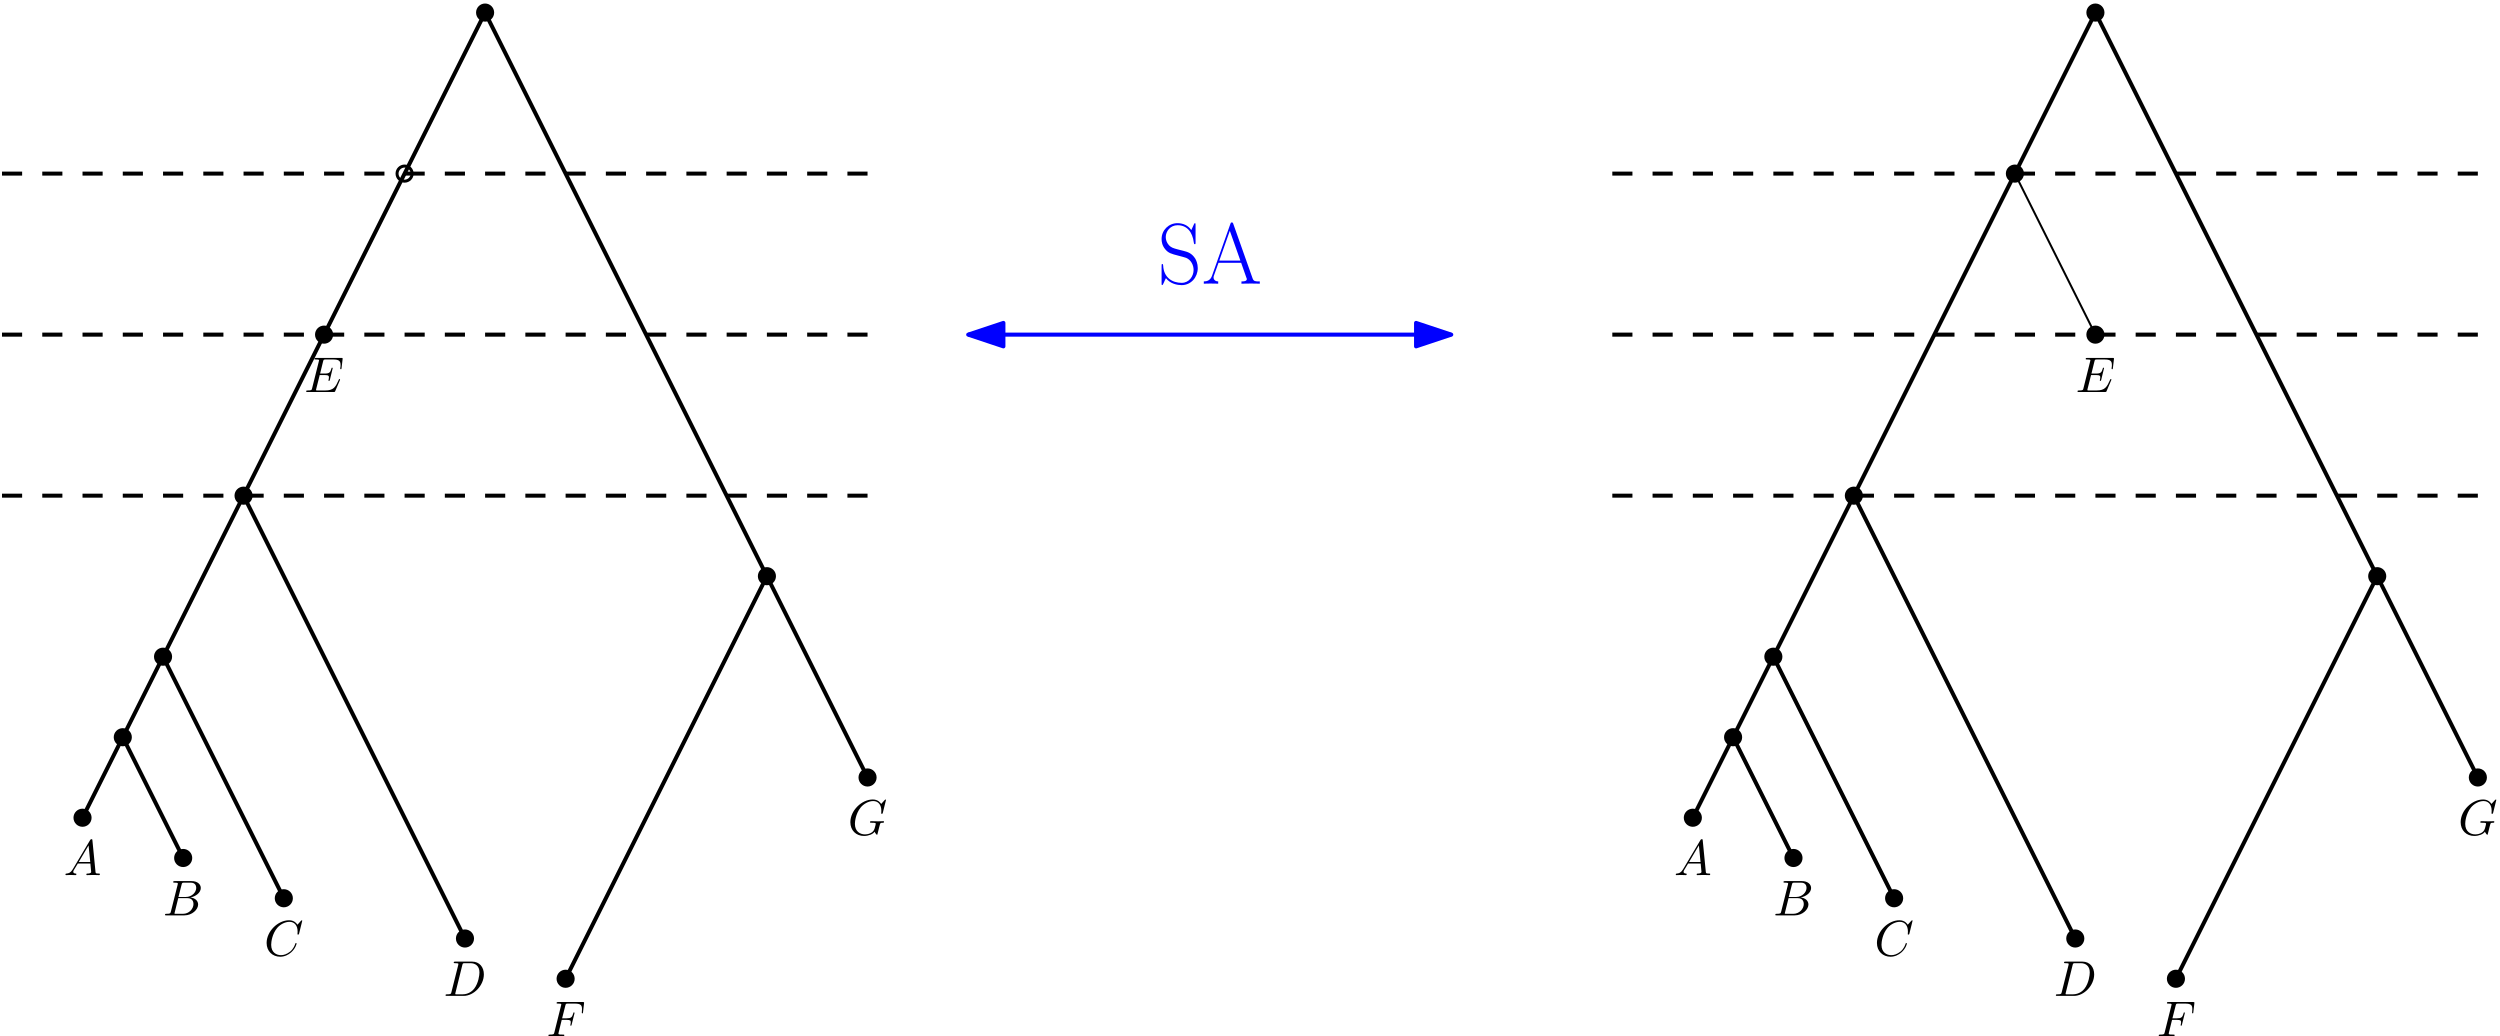 <?xml version="1.0" encoding="UTF-8" standalone="no"?>
<svg
   xmlns:dc="http://purl.org/dc/elements/1.1/"
   xmlns:cc="http://creativecommons.org/ns#"
   xmlns:rdf="http://www.w3.org/1999/02/22-rdf-syntax-ns#"
   xmlns:svg="http://www.w3.org/2000/svg"
   xmlns="http://www.w3.org/2000/svg"
   xmlns:xlink="http://www.w3.org/1999/xlink"
   xmlns:sodipodi="http://sodipodi.sourceforge.net/DTD/sodipodi-0.dtd"
   xmlns:inkscape="http://www.inkscape.org/namespaces/inkscape"
   width="496.8pt"
   height="205.904pt"
   viewBox="0 0 496.8 205.904"
   version="1.1"
   id="svg4280"
   inkscape:version="0.91 r13725"
   sodipodi:docname="SAT_dimension_solved.svg">
  <sodipodi:namedview
     pagecolor="#ffffff"
     bordercolor="#666666"
     borderopacity="1"
     objecttolerance="10"
     gridtolerance="10"
     guidetolerance="10"
     inkscape:pageopacity="0"
     inkscape:pageshadow="2"
     inkscape:window-width="1920"
     inkscape:window-height="1200"
     id="namedview4512"
     showgrid="false"
     inkscape:zoom="2.2399356"
     inkscape:cx="310.49999"
     inkscape:cy="128.69"
     inkscape:window-x="0"
     inkscape:window-y="0"
     inkscape:window-maximized="1"
     inkscape:current-layer="svg4280" />
  <defs
     id="defs4282">
    <g
       id="g4284">
      <symbol
         overflow="visible"
         id="glyph0-0">
        <path
           style="stroke:none;"
           d=""
           id="path4287" />
      </symbol>
      <symbol
         overflow="visible"
         id="glyph0-1">
        <path
           style="stroke:none;"
           d="M 1.781 -1.141 C 1.391 -0.484 1 -0.344 0.562 -0.312 C 0.438 -0.297 0.344 -0.297 0.344 -0.109 C 0.344 -0.047 0.406 0 0.484 0 C 0.75 0 1.062 -0.031 1.328 -0.031 C 1.672 -0.031 2.016 0 2.328 0 C 2.391 0 2.516 0 2.516 -0.188 C 2.516 -0.297 2.438 -0.312 2.359 -0.312 C 2.141 -0.328 1.891 -0.406 1.891 -0.656 C 1.891 -0.781 1.953 -0.891 2.031 -1.031 L 2.797 -2.297 L 5.297 -2.297 C 5.312 -2.094 5.453 -0.734 5.453 -0.641 C 5.453 -0.344 4.938 -0.312 4.734 -0.312 C 4.594 -0.312 4.5 -0.312 4.5 -0.109 C 4.5 0 4.609 0 4.641 0 C 5.047 0 5.469 -0.031 5.875 -0.031 C 6.125 -0.031 6.766 0 7.016 0 C 7.062 0 7.188 0 7.188 -0.203 C 7.188 -0.312 7.094 -0.312 6.953 -0.312 C 6.344 -0.312 6.344 -0.375 6.312 -0.672 L 5.703 -6.891 C 5.688 -7.094 5.688 -7.141 5.516 -7.141 C 5.359 -7.141 5.312 -7.062 5.25 -6.969 Z M 2.984 -2.609 L 4.938 -5.906 L 5.266 -2.609 Z M 2.984 -2.609 "
           id="path4290" />
      </symbol>
      <symbol
         overflow="visible"
         id="glyph0-2">
        <path
           style="stroke:none;"
           d="M 1.594 -0.781 C 1.5 -0.391 1.469 -0.312 0.688 -0.312 C 0.516 -0.312 0.422 -0.312 0.422 -0.109 C 0.422 0 0.516 0 0.688 0 L 4.25 0 C 5.828 0 7 -1.172 7 -2.156 C 7 -2.875 6.422 -3.453 5.453 -3.562 C 6.484 -3.75 7.531 -4.484 7.531 -5.438 C 7.531 -6.172 6.875 -6.812 5.688 -6.812 L 2.328 -6.812 C 2.141 -6.812 2.047 -6.812 2.047 -6.609 C 2.047 -6.5 2.141 -6.5 2.328 -6.5 C 2.344 -6.5 2.531 -6.5 2.703 -6.484 C 2.875 -6.453 2.969 -6.453 2.969 -6.312 C 2.969 -6.281 2.953 -6.25 2.938 -6.125 Z M 3.094 -3.656 L 3.719 -6.125 C 3.812 -6.469 3.828 -6.5 4.25 -6.5 L 5.547 -6.5 C 6.422 -6.5 6.625 -5.906 6.625 -5.469 C 6.625 -4.594 5.766 -3.656 4.562 -3.656 Z M 2.656 -0.312 C 2.516 -0.312 2.5 -0.312 2.438 -0.312 C 2.328 -0.328 2.297 -0.344 2.297 -0.422 C 2.297 -0.453 2.297 -0.469 2.359 -0.641 L 3.047 -3.422 L 4.922 -3.422 C 5.875 -3.422 6.078 -2.688 6.078 -2.266 C 6.078 -1.281 5.188 -0.312 4 -0.312 Z M 2.656 -0.312 "
           id="path4293" />
      </symbol>
      <symbol
         overflow="visible"
         id="glyph0-3">
        <path
           style="stroke:none;"
           d="M 7.578 -6.922 C 7.578 -6.953 7.562 -7.031 7.469 -7.031 C 7.438 -7.031 7.422 -7.016 7.312 -6.906 L 6.625 -6.141 C 6.531 -6.281 6.078 -7.031 4.969 -7.031 C 2.734 -7.031 0.5 -4.828 0.5 -2.516 C 0.5 -0.875 1.672 0.219 3.203 0.219 C 4.062 0.219 4.828 -0.172 5.359 -0.641 C 6.281 -1.453 6.453 -2.359 6.453 -2.391 C 6.453 -2.5 6.344 -2.5 6.328 -2.5 C 6.266 -2.5 6.219 -2.469 6.203 -2.391 C 6.109 -2.109 5.875 -1.391 5.188 -0.812 C 4.5 -0.266 3.875 -0.094 3.359 -0.094 C 2.469 -0.094 1.406 -0.609 1.406 -2.156 C 1.406 -2.734 1.609 -4.344 2.609 -5.516 C 3.219 -6.219 4.156 -6.719 5.047 -6.719 C 6.062 -6.719 6.656 -5.953 6.656 -4.797 C 6.656 -4.391 6.625 -4.391 6.625 -4.281 C 6.625 -4.188 6.734 -4.188 6.766 -4.188 C 6.891 -4.188 6.891 -4.203 6.953 -4.391 Z M 7.578 -6.922 "
           id="path4296" />
      </symbol>
      <symbol
         overflow="visible"
         id="glyph0-4">
        <path
           style="stroke:none;"
           d="M 1.578 -0.781 C 1.484 -0.391 1.469 -0.312 0.672 -0.312 C 0.516 -0.312 0.406 -0.312 0.406 -0.125 C 0.406 0 0.484 0 0.672 0 L 3.984 0 C 6.047 0 8.016 -2.109 8.016 -4.281 C 8.016 -5.688 7.172 -6.812 5.672 -6.812 L 2.328 -6.812 C 2.141 -6.812 2.031 -6.812 2.031 -6.625 C 2.031 -6.5 2.109 -6.5 2.312 -6.5 C 2.438 -6.5 2.625 -6.484 2.734 -6.484 C 2.906 -6.453 2.953 -6.438 2.953 -6.312 C 2.953 -6.281 2.953 -6.25 2.922 -6.125 Z M 3.734 -6.125 C 3.828 -6.469 3.844 -6.5 4.281 -6.5 L 5.344 -6.5 C 6.312 -6.5 7.141 -5.969 7.141 -4.656 C 7.141 -4.172 6.953 -2.531 6.094 -1.438 C 5.812 -1.062 5.031 -0.312 3.797 -0.312 L 2.672 -0.312 C 2.531 -0.312 2.516 -0.312 2.453 -0.312 C 2.359 -0.328 2.328 -0.344 2.328 -0.422 C 2.328 -0.453 2.328 -0.469 2.375 -0.641 Z M 3.734 -6.125 "
           id="path4299" />
      </symbol>
      <symbol
         overflow="visible"
         id="glyph0-5">
        <path
           style="stroke:none;"
           d="M 3.016 -3.234 L 3.984 -3.234 C 4.734 -3.234 4.812 -3.078 4.812 -2.797 C 4.812 -2.719 4.812 -2.609 4.75 -2.297 C 4.719 -2.25 4.719 -2.219 4.719 -2.188 C 4.719 -2.109 4.781 -2.078 4.828 -2.078 C 4.938 -2.078 4.938 -2.109 4.984 -2.281 L 5.531 -4.453 C 5.562 -4.562 5.562 -4.578 5.562 -4.609 C 5.562 -4.625 5.547 -4.719 5.438 -4.719 C 5.344 -4.719 5.328 -4.672 5.297 -4.5 C 5.078 -3.734 4.859 -3.547 4 -3.547 L 3.094 -3.547 L 3.734 -6.078 C 3.828 -6.438 3.844 -6.469 4.281 -6.469 L 5.594 -6.469 C 6.812 -6.469 7.047 -6.141 7.047 -5.375 C 7.047 -5.141 7.047 -5.109 7.016 -4.828 C 7 -4.703 7 -4.688 7 -4.656 C 7 -4.609 7.031 -4.531 7.125 -4.531 C 7.234 -4.531 7.234 -4.594 7.25 -4.781 L 7.453 -6.516 C 7.484 -6.781 7.438 -6.781 7.188 -6.781 L 2.297 -6.781 C 2.109 -6.781 2 -6.781 2 -6.578 C 2 -6.469 2.094 -6.469 2.281 -6.469 C 2.656 -6.469 2.938 -6.469 2.938 -6.297 C 2.938 -6.25 2.938 -6.234 2.875 -6.047 L 1.562 -0.781 C 1.469 -0.391 1.453 -0.312 0.656 -0.312 C 0.484 -0.312 0.375 -0.312 0.375 -0.125 C 0.375 0 0.5 0 0.531 0 C 0.812 0 1.562 -0.031 1.844 -0.031 C 2.172 -0.031 3 0 3.328 0 C 3.422 0 3.531 0 3.531 -0.188 C 3.531 -0.266 3.484 -0.297 3.484 -0.297 C 3.453 -0.312 3.422 -0.312 3.203 -0.312 C 2.984 -0.312 2.938 -0.312 2.688 -0.328 C 2.391 -0.359 2.359 -0.406 2.359 -0.531 C 2.359 -0.547 2.359 -0.609 2.406 -0.75 Z M 3.016 -3.234 "
           id="path4302" />
      </symbol>
      <symbol
         overflow="visible"
         id="glyph0-6">
        <path
           style="stroke:none;"
           d="M 7.578 -6.922 C 7.578 -6.953 7.562 -7.031 7.469 -7.031 C 7.438 -7.031 7.422 -7.016 7.312 -6.906 L 6.625 -6.141 C 6.531 -6.281 6.078 -7.031 4.969 -7.031 C 2.734 -7.031 0.5 -4.828 0.5 -2.516 C 0.5 -0.922 1.609 0.219 3.219 0.219 C 3.656 0.219 4.109 0.125 4.469 -0.016 C 4.969 -0.219 5.156 -0.422 5.328 -0.625 C 5.422 -0.375 5.688 -0.016 5.781 -0.016 C 5.828 -0.016 5.859 -0.047 5.859 -0.047 C 5.875 -0.062 5.969 -0.453 6.016 -0.656 L 6.203 -1.422 C 6.25 -1.594 6.297 -1.766 6.344 -1.938 C 6.453 -2.375 6.453 -2.406 7.031 -2.406 C 7.078 -2.406 7.188 -2.422 7.188 -2.609 C 7.188 -2.688 7.141 -2.719 7.062 -2.719 C 6.828 -2.719 6.234 -2.688 6.016 -2.688 C 5.703 -2.688 4.922 -2.719 4.609 -2.719 C 4.531 -2.719 4.406 -2.719 4.406 -2.516 C 4.406 -2.406 4.484 -2.406 4.703 -2.406 C 4.719 -2.406 5 -2.406 5.234 -2.391 C 5.5 -2.359 5.547 -2.328 5.547 -2.203 C 5.547 -2.109 5.438 -1.672 5.328 -1.297 C 5.047 -0.203 3.766 -0.094 3.406 -0.094 C 2.453 -0.094 1.406 -0.656 1.406 -2.188 C 1.406 -2.5 1.5 -4.141 2.547 -5.438 C 3.094 -6.109 4.062 -6.719 5.047 -6.719 C 6.062 -6.719 6.656 -5.953 6.656 -4.797 C 6.656 -4.391 6.625 -4.391 6.625 -4.281 C 6.625 -4.188 6.734 -4.188 6.766 -4.188 C 6.891 -4.188 6.891 -4.203 6.953 -4.391 Z M 7.578 -6.922 "
           id="path4305" />
      </symbol>
      <symbol
         overflow="visible"
         id="glyph0-7">
        <path
           style="stroke:none;"
           d="M 7.062 -2.328 C 7.078 -2.375 7.109 -2.438 7.109 -2.469 C 7.109 -2.469 7.109 -2.578 6.984 -2.578 C 6.891 -2.578 6.875 -2.516 6.859 -2.453 C 6.203 -0.984 5.844 -0.312 4.141 -0.312 L 2.688 -0.312 C 2.547 -0.312 2.516 -0.312 2.469 -0.312 C 2.359 -0.328 2.328 -0.344 2.328 -0.422 C 2.328 -0.453 2.328 -0.469 2.375 -0.641 L 3.062 -3.375 L 4.047 -3.375 C 4.891 -3.375 4.891 -3.156 4.891 -2.906 C 4.891 -2.844 4.891 -2.719 4.828 -2.422 C 4.812 -2.375 4.797 -2.344 4.797 -2.312 C 4.797 -2.266 4.828 -2.203 4.922 -2.203 C 5 -2.203 5.031 -2.25 5.078 -2.406 L 5.641 -4.734 C 5.641 -4.797 5.594 -4.844 5.516 -4.844 C 5.438 -4.844 5.406 -4.781 5.391 -4.672 C 5.172 -3.906 5 -3.672 4.078 -3.672 L 3.141 -3.672 L 3.734 -6.078 C 3.828 -6.438 3.844 -6.469 4.281 -6.469 L 5.688 -6.469 C 6.891 -6.469 7.203 -6.188 7.203 -5.359 C 7.203 -5.125 7.203 -5.109 7.156 -4.828 C 7.156 -4.781 7.141 -4.703 7.141 -4.656 C 7.141 -4.609 7.172 -4.531 7.266 -4.531 C 7.375 -4.531 7.391 -4.594 7.406 -4.781 L 7.609 -6.516 C 7.641 -6.781 7.594 -6.781 7.344 -6.781 L 2.297 -6.781 C 2.109 -6.781 2 -6.781 2 -6.578 C 2 -6.469 2.094 -6.469 2.281 -6.469 C 2.656 -6.469 2.938 -6.469 2.938 -6.297 C 2.938 -6.25 2.938 -6.234 2.875 -6.047 L 1.562 -0.781 C 1.469 -0.391 1.453 -0.312 0.656 -0.312 C 0.484 -0.312 0.375 -0.312 0.375 -0.125 C 0.375 0 0.469 0 0.656 0 L 5.828 0 C 6.062 0 6.078 -0.016 6.141 -0.172 Z M 7.062 -2.328 "
           id="path4308" />
      </symbol>
      <symbol
         overflow="visible"
         id="glyph1-0">
        <path
           style="stroke:none;"
           d=""
           id="path4311" />
      </symbol>
      <symbol
         overflow="visible"
         id="glyph1-1">
        <path
           style="stroke:none;"
           d="M 7.547 -11.688 C 7.547 -12 7.531 -12.016 7.422 -12.016 C 7.312 -12.016 7.281 -11.953 7.219 -11.797 L 6.703 -10.656 C 6.047 -11.609 5.047 -12.031 3.953 -12.031 C 2.203 -12.031 0.797 -10.641 0.797 -8.891 C 0.797 -8.344 0.906 -7.594 1.5 -6.875 C 2.141 -6.078 2.734 -5.938 4.109 -5.578 C 4.625 -5.438 5.5 -5.219 5.672 -5.141 C 6.641 -4.734 7.156 -3.703 7.156 -2.734 C 7.156 -1.5 6.281 -0.172 4.781 -0.172 C 2.938 -0.172 1.219 -1.203 1.109 -3.609 C 1.078 -3.891 1.062 -3.906 0.953 -3.906 C 0.812 -3.906 0.797 -3.891 0.797 -3.547 L 0.797 -0.062 C 0.797 0.234 0.812 0.266 0.906 0.266 C 1.031 0.266 1.062 0.172 1.312 -0.359 C 1.328 -0.406 1.328 -0.453 1.656 -1.109 C 2.516 0.031 3.953 0.281 4.781 0.281 C 6.656 0.281 7.984 -1.297 7.984 -3.109 C 7.984 -4.016 7.656 -4.703 7.469 -5.016 C 6.75 -6.109 5.969 -6.312 5.141 -6.531 C 5.031 -6.578 5 -6.578 4.031 -6.812 C 3.094 -7.062 2.703 -7.188 2.266 -7.641 C 1.797 -8.172 1.625 -8.734 1.625 -9.281 C 1.625 -10.406 2.516 -11.625 3.984 -11.625 C 5.797 -11.625 6.938 -10.328 7.203 -8.172 C 7.25 -7.875 7.266 -7.859 7.391 -7.859 C 7.547 -7.859 7.547 -7.906 7.547 -8.203 Z M 7.547 -11.688 "
           id="path4314" />
      </symbol>
      <symbol
         overflow="visible"
         id="glyph1-2">
        <path
           style="stroke:none;"
           d="M 6.25 -11.891 C 6.172 -12.125 6.125 -12.172 5.953 -12.172 C 5.781 -12.172 5.75 -12.125 5.672 -11.891 L 2.016 -1.562 C 1.688 -0.641 1 -0.453 0.391 -0.453 L 0.391 0 C 0.703 -0.031 1.391 -0.031 1.719 -0.031 C 2.156 -0.031 2.844 -0.031 3.25 0 L 3.25 -0.453 C 2.438 -0.484 2.328 -1.031 2.328 -1.234 C 2.328 -1.391 2.359 -1.484 2.391 -1.578 L 3.312 -4.156 L 7.812 -4.156 L 8.844 -1.219 C 8.938 -1.016 8.938 -0.984 8.938 -0.906 C 8.938 -0.453 8.203 -0.453 7.875 -0.453 L 7.875 0 C 8.375 -0.031 9.266 -0.031 9.797 -0.031 C 10.25 -0.031 11.109 -0.031 11.516 0 L 11.516 -0.453 C 10.609 -0.453 10.297 -0.453 10.078 -1.078 Z M 5.562 -10.516 L 7.656 -4.594 L 3.469 -4.594 Z M 5.562 -10.516 "
           id="path4317" />
      </symbol>
    </g>
    <clipPath
       id="clip1">
      <path
         d="M 108 199 L 117 199 L 117 205.902 L 108 205.902 Z M 108 199 "
         id="path4320" />
    </clipPath>
    <clipPath
       id="clip2">
      <path
         d="M 428 199 L 437 199 L 437 205.902 L 428 205.902 Z M 428 199 "
         id="path4323" />
    </clipPath>
    <clipPath
       id="clip3">
      <path
         d="M 488 158 L 496.801 158 L 496.801 167 L 488 167 Z M 488 158 "
         id="path4326" />
    </clipPath>
    <clipPath
       id="clip4">
      <path
         d="M 320 66 L 496.801 66 L 496.801 67 L 320 67 Z M 320 66 "
         id="path4329" />
    </clipPath>
    <clipPath
       id="clip5">
      <path
         d="M 320 34 L 496.801 34 L 496.801 35 L 320 35 Z M 320 34 "
         id="path4332" />
    </clipPath>
    <clipPath
       id="clip6">
      <path
         d="M 320 98 L 496.801 98 L 496.801 99 L 320 99 Z M 320 98 "
         id="path4335" />
    </clipPath>
  </defs>
  <g
     id="surface2621">
    <path
       style="fill:none;stroke-width:0.8;stroke-linecap:butt;stroke-linejoin:round;stroke:rgb(0%,0%,0%);stroke-opacity:1;stroke-miterlimit:10;"
       d="M 47.998 608 L 79.998 672 "
       transform="matrix(1,0,0,-1,-31.6,770.5)"
       id="path4338" />
    <path
       style="fill:none;stroke-width:0.8;stroke-linecap:butt;stroke-linejoin:round;stroke:rgb(0%,0%,0%);stroke-opacity:1;stroke-miterlimit:10;"
       d="M 79.998 672 L 123.998 584 "
       transform="matrix(1,0,0,-1,-31.6,770.5)"
       id="path4340" />
    <path
       style="fill:none;stroke-width:0.8;stroke-linecap:butt;stroke-linejoin:round;stroke:rgb(0%,0%,0%);stroke-opacity:1;stroke-miterlimit:10;"
       d="M 55.998 624 L 67.998 600 "
       transform="matrix(1,0,0,-1,-31.6,770.5)"
       id="path4342" />
    <path
       style="fill:none;stroke-width:0.8;stroke-linecap:butt;stroke-linejoin:round;stroke:rgb(0%,0%,0%);stroke-opacity:1;stroke-miterlimit:10;"
       d="M 63.998 640 L 87.998 592 "
       transform="matrix(1,0,0,-1,-31.6,770.5)"
       id="path4344" />
    <path
       style=" stroke:none;fill-rule:evenodd;fill:rgb(0%,0%,0%);fill-opacity:1;"
       d="M 18.199 162.5 C 18.199 161.508 17.395 160.699 16.398 160.699 C 15.406 160.699 14.602 161.508 14.602 162.5 C 14.602 163.492 15.406 164.301 16.398 164.301 C 17.395 164.301 18.199 163.492 18.199 162.5 "
       id="path4346" />
    <path
       style=" stroke:none;fill-rule:evenodd;fill:rgb(0%,0%,0%);fill-opacity:1;"
       d="M 38.199 170.5 C 38.199 169.508 37.395 168.699 36.398 168.699 C 35.406 168.699 34.602 169.508 34.602 170.5 C 34.602 171.492 35.406 172.301 36.398 172.301 C 37.395 172.301 38.199 171.492 38.199 170.5 "
       id="path4348" />
    <path
       style=" stroke:none;fill-rule:evenodd;fill:rgb(0%,0%,0%);fill-opacity:1;"
       d="M 58.199 178.5 C 58.199 177.508 57.395 176.699 56.398 176.699 C 55.406 176.699 54.602 177.508 54.602 178.5 C 54.602 179.492 55.406 180.301 56.398 180.301 C 57.395 180.301 58.199 179.492 58.199 178.5 "
       id="path4350" />
    <path
       style=" stroke:none;fill-rule:evenodd;fill:rgb(0%,0%,0%);fill-opacity:1;"
       d="M 94.199 186.5 C 94.199 185.508 93.395 184.699 92.398 184.699 C 91.406 184.699 90.602 185.508 90.602 186.5 C 90.602 187.492 91.406 188.301 92.398 188.301 C 93.395 188.301 94.199 187.492 94.199 186.5 "
       id="path4352" />
    <path
       style=" stroke:none;fill-rule:evenodd;fill:rgb(0%,0%,0%);fill-opacity:1;"
       d="M 26.199 146.5 C 26.199 145.508 25.395 144.699 24.398 144.699 C 23.406 144.699 22.602 145.508 22.602 146.5 C 22.602 147.492 23.406 148.301 24.398 148.301 C 25.395 148.301 26.199 147.492 26.199 146.5 "
       id="path4354" />
    <path
       style=" stroke:none;fill-rule:evenodd;fill:rgb(0%,0%,0%);fill-opacity:1;"
       d="M 34.199 130.5 C 34.199 129.508 33.395 128.699 32.398 128.699 C 31.406 128.699 30.602 129.508 30.602 130.5 C 30.602 131.492 31.406 132.301 32.398 132.301 C 33.395 132.301 34.199 131.492 34.199 130.5 "
       id="path4356" />
    <path
       style=" stroke:none;fill-rule:evenodd;fill:rgb(0%,0%,0%);fill-opacity:1;"
       d="M 50.199 98.5 C 50.199 97.508 49.395 96.699 48.398 96.699 C 47.406 96.699 46.602 97.508 46.602 98.5 C 46.602 99.492 47.406 100.301 48.398 100.301 C 49.395 100.301 50.199 99.492 50.199 98.5 "
       id="path4358" />
    <g
       style="fill:rgb(0%,0%,0%);fill-opacity:1;"
       id="g4360">
      <use
         xlink:href="#glyph0-1"
         x="12.664"
         y="173.904"
         id="use4362" />
    </g>
    <g
       style="fill:rgb(0%,0%,0%);fill-opacity:1;"
       id="g4364">
      <use
         xlink:href="#glyph0-2"
         x="32.371"
         y="181.904"
         id="use4366" />
    </g>
    <g
       style="fill:rgb(0%,0%,0%);fill-opacity:1;"
       id="g4368">
      <use
         xlink:href="#glyph0-3"
         x="52.483"
         y="189.904"
         id="use4370" />
    </g>
    <g
       style="fill:rgb(0%,0%,0%);fill-opacity:1;"
       id="g4372">
      <use
         xlink:href="#glyph0-4"
         x="88.137"
         y="197.904"
         id="use4374" />
    </g>
    <path
       style="fill:none;stroke-width:0.8;stroke-linecap:butt;stroke-linejoin:round;stroke:rgb(0%,0%,0%);stroke-opacity:1;stroke-miterlimit:10;"
       d="M 127.998 768 L 203.998 616 "
       transform="matrix(1,0,0,-1,-31.6,770.5)"
       id="path4376" />
    <path
       style=" stroke:none;fill-rule:evenodd;fill:rgb(0%,0%,0%);fill-opacity:1;"
       d="M 174.199 154.5 C 174.199 153.508 173.395 152.699 172.398 152.699 C 171.406 152.699 170.602 153.508 170.602 154.5 C 170.602 155.492 171.406 156.301 172.398 156.301 C 173.395 156.301 174.199 155.492 174.199 154.5 "
       id="path4378" />
    <path
       style="fill:none;stroke-width:0.8;stroke-linecap:butt;stroke-linejoin:round;stroke:rgb(0%,0%,0%);stroke-opacity:1;stroke-miterlimit:10;"
       d="M 183.998 656 L 143.998 576 "
       transform="matrix(1,0,0,-1,-31.6,770.5)"
       id="path4380" />
    <path
       style=" stroke:none;fill-rule:evenodd;fill:rgb(0%,0%,0%);fill-opacity:1;"
       d="M 114.199 194.5 C 114.199 193.508 113.395 192.699 112.398 192.699 C 111.406 192.699 110.602 193.508 110.602 194.5 C 110.602 195.492 111.406 196.301 112.398 196.301 C 113.395 196.301 114.199 195.492 114.199 194.5 "
       id="path4382" />
    <path
       style=" stroke:none;fill-rule:evenodd;fill:rgb(0%,0%,0%);fill-opacity:1;"
       d="M 154.199 114.5 C 154.199 113.508 153.395 112.699 152.398 112.699 C 151.406 112.699 150.602 113.508 150.602 114.5 C 150.602 115.492 151.406 116.301 152.398 116.301 C 153.395 116.301 154.199 115.492 154.199 114.5 "
       id="path4384" />
    <path
       style=" stroke:none;fill-rule:evenodd;fill:rgb(0%,0%,0%);fill-opacity:1;"
       d="M 98.199 2.5 C 98.199 1.508 97.395 0.699 96.398 0.699 C 95.406 0.699 94.602 1.508 94.602 2.5 C 94.602 3.492 95.406 4.301 96.398 4.301 C 97.395 4.301 98.199 3.492 98.199 2.5 "
       id="path4386" />
    <g
       clip-path="url(#clip1)"
       clip-rule="nonzero"
       id="g4388">
      <g
         style="fill:rgb(0%,0%,0%);fill-opacity:1;"
         id="g4390">
        <use
           xlink:href="#glyph0-5"
           x="108.61"
           y="205.904"
           id="use4392" />
      </g>
    </g>
    <g
       style="fill:rgb(0%,0%,0%);fill-opacity:1;"
       id="g4394">
      <use
         xlink:href="#glyph0-6"
         x="168.483"
         y="165.904"
         id="use4396" />
    </g>
    <path
       style="fill:none;stroke-width:0.8;stroke-linecap:butt;stroke-linejoin:round;stroke:rgb(0%,0%,0%);stroke-opacity:1;stroke-miterlimit:10;"
       d="M 367.998 608 L 399.998 672 "
       transform="matrix(1,0,0,-1,-31.6,770.5)"
       id="path4398" />
    <path
       style="fill:none;stroke-width:0.8;stroke-linecap:butt;stroke-linejoin:round;stroke:rgb(0%,0%,0%);stroke-opacity:1;stroke-miterlimit:10;"
       d="M 399.998 672 L 443.998 584 "
       transform="matrix(1,0,0,-1,-31.6,770.5)"
       id="path4400" />
    <path
       style="fill:none;stroke-width:0.8;stroke-linecap:butt;stroke-linejoin:round;stroke:rgb(0%,0%,0%);stroke-opacity:1;stroke-miterlimit:10;"
       d="M 375.998 624 L 387.998 600 "
       transform="matrix(1,0,0,-1,-31.6,770.5)"
       id="path4402" />
    <path
       style="fill:none;stroke-width:0.8;stroke-linecap:butt;stroke-linejoin:round;stroke:rgb(0%,0%,0%);stroke-opacity:1;stroke-miterlimit:10;"
       d="M 383.998 640 L 407.998 592 "
       transform="matrix(1,0,0,-1,-31.6,770.5)"
       id="path4404" />
    <path
       style=" stroke:none;fill-rule:evenodd;fill:rgb(0%,0%,0%);fill-opacity:1;"
       d="M 338.199 162.5 C 338.199 161.508 337.395 160.699 336.398 160.699 C 335.406 160.699 334.602 161.508 334.602 162.5 C 334.602 163.492 335.406 164.301 336.398 164.301 C 337.395 164.301 338.199 163.492 338.199 162.5 "
       id="path4406" />
    <path
       style=" stroke:none;fill-rule:evenodd;fill:rgb(0%,0%,0%);fill-opacity:1;"
       d="M 358.199 170.5 C 358.199 169.508 357.395 168.699 356.398 168.699 C 355.406 168.699 354.602 169.508 354.602 170.5 C 354.602 171.492 355.406 172.301 356.398 172.301 C 357.395 172.301 358.199 171.492 358.199 170.5 "
       id="path4408" />
    <path
       style=" stroke:none;fill-rule:evenodd;fill:rgb(0%,0%,0%);fill-opacity:1;"
       d="M 378.199 178.5 C 378.199 177.508 377.395 176.699 376.398 176.699 C 375.406 176.699 374.602 177.508 374.602 178.5 C 374.602 179.492 375.406 180.301 376.398 180.301 C 377.395 180.301 378.199 179.492 378.199 178.5 "
       id="path4410" />
    <path
       style=" stroke:none;fill-rule:evenodd;fill:rgb(0%,0%,0%);fill-opacity:1;"
       d="M 414.199 186.5 C 414.199 185.508 413.395 184.699 412.398 184.699 C 411.406 184.699 410.602 185.508 410.602 186.5 C 410.602 187.492 411.406 188.301 412.398 188.301 C 413.395 188.301 414.199 187.492 414.199 186.5 "
       id="path4412" />
    <path
       style=" stroke:none;fill-rule:evenodd;fill:rgb(0%,0%,0%);fill-opacity:1;"
       d="M 346.199 146.5 C 346.199 145.508 345.395 144.699 344.398 144.699 C 343.406 144.699 342.602 145.508 342.602 146.5 C 342.602 147.492 343.406 148.301 344.398 148.301 C 345.395 148.301 346.199 147.492 346.199 146.5 "
       id="path4414" />
    <path
       style=" stroke:none;fill-rule:evenodd;fill:rgb(0%,0%,0%);fill-opacity:1;"
       d="M 354.199 130.5 C 354.199 129.508 353.395 128.699 352.398 128.699 C 351.406 128.699 350.602 129.508 350.602 130.5 C 350.602 131.492 351.406 132.301 352.398 132.301 C 353.395 132.301 354.199 131.492 354.199 130.5 "
       id="path4416" />
    <path
       style=" stroke:none;fill-rule:evenodd;fill:rgb(0%,0%,0%);fill-opacity:1;"
       d="M 370.199 98.5 C 370.199 97.508 369.395 96.699 368.398 96.699 C 367.406 96.699 366.602 97.508 366.602 98.5 C 366.602 99.492 367.406 100.301 368.398 100.301 C 369.395 100.301 370.199 99.492 370.199 98.5 "
       id="path4418" />
    <g
       style="fill:rgb(0%,0%,0%);fill-opacity:1;"
       id="g4420">
      <use
         xlink:href="#glyph0-1"
         x="332.664"
         y="173.904"
         id="use4422" />
    </g>
    <g
       style="fill:rgb(0%,0%,0%);fill-opacity:1;"
       id="g4424">
      <use
         xlink:href="#glyph0-2"
         x="352.371"
         y="181.904"
         id="use4426" />
    </g>
    <g
       style="fill:rgb(0%,0%,0%);fill-opacity:1;"
       id="g4428">
      <use
         xlink:href="#glyph0-3"
         x="372.484"
         y="189.904"
         id="use4430" />
    </g>
    <g
       style="fill:rgb(0%,0%,0%);fill-opacity:1;"
       id="g4432">
      <use
         xlink:href="#glyph0-4"
         x="408.138"
         y="197.904"
         id="use4434" />
    </g>
    <path
       style="fill:none;stroke-width:0.8;stroke-linecap:butt;stroke-linejoin:round;stroke:rgb(0%,0%,0%);stroke-opacity:1;stroke-miterlimit:10;"
       d="M 399.998 672 L 447.998 768 "
       transform="matrix(1,0,0,-1,-31.6,770.5)"
       id="path4436" />
    <path
       style="fill:none;stroke-width:0.8;stroke-linecap:butt;stroke-linejoin:round;stroke:rgb(0%,0%,0%);stroke-opacity:1;stroke-miterlimit:10;"
       d="M 447.998 768 L 523.998 616 "
       transform="matrix(1,0,0,-1,-31.6,770.5)"
       id="path4438" />
    <path
       style=" stroke:none;fill-rule:evenodd;fill:rgb(0%,0%,0%);fill-opacity:1;"
       d="M 494.199 154.5 C 494.199 153.508 493.395 152.699 492.398 152.699 C 491.406 152.699 490.602 153.508 490.602 154.5 C 490.602 155.492 491.406 156.301 492.398 156.301 C 493.395 156.301 494.199 155.492 494.199 154.5 "
       id="path4440" />
    <path
       style="fill:none;stroke-width:0.8;stroke-linecap:butt;stroke-linejoin:round;stroke:rgb(0%,0%,0%);stroke-opacity:1;stroke-miterlimit:10;"
       d="M 503.998 656 L 463.998 576 "
       transform="matrix(1,0,0,-1,-31.6,770.5)"
       id="path4442" />
    <path
       style=" stroke:none;fill-rule:evenodd;fill:rgb(0%,0%,0%);fill-opacity:1;"
       d="M 434.199 194.5 C 434.199 193.508 433.395 192.699 432.398 192.699 C 431.406 192.699 430.602 193.508 430.602 194.5 C 430.602 195.492 431.406 196.301 432.398 196.301 C 433.395 196.301 434.199 195.492 434.199 194.5 "
       id="path4444" />
    <path
       style=" stroke:none;fill-rule:evenodd;fill:rgb(0%,0%,0%);fill-opacity:1;"
       d="M 474.199 114.5 C 474.199 113.508 473.395 112.699 472.398 112.699 C 471.406 112.699 470.602 113.508 470.602 114.5 C 470.602 115.492 471.406 116.301 472.398 116.301 C 473.395 116.301 474.199 115.492 474.199 114.5 "
       id="path4446" />
    <path
       style=" stroke:none;fill-rule:evenodd;fill:rgb(0%,0%,0%);fill-opacity:1;"
       d="M 418.199 2.5 C 418.199 1.508 417.395 0.699 416.398 0.699 C 415.406 0.699 414.602 1.508 414.602 2.5 C 414.602 3.492 415.406 4.301 416.398 4.301 C 417.395 4.301 418.199 3.492 418.199 2.5 "
       id="path4448" />
    <g
       clip-path="url(#clip2)"
       clip-rule="nonzero"
       id="g4450">
      <g
         style="fill:rgb(0%,0%,0%);fill-opacity:1;"
         id="g4452">
        <use
           xlink:href="#glyph0-5"
           x="428.61"
           y="205.904"
           id="use4454" />
      </g>
    </g>
    <g
       clip-path="url(#clip3)"
       clip-rule="nonzero"
       id="g4456">
      <g
         style="fill:rgb(0%,0%,0%);fill-opacity:1;"
         id="g4458">
        <use
           xlink:href="#glyph0-6"
           x="488.483"
           y="165.904"
           id="use4460" />
      </g>
    </g>
    <path
       style=" stroke:none;fill-rule:evenodd;fill:rgb(0%,0%,0%);fill-opacity:1;"
       d="M 402.199 34.5 C 402.199 33.508 401.395 32.699 400.398 32.699 C 399.406 32.699 398.602 33.508 398.602 34.5 C 398.602 35.492 399.406 36.301 400.398 36.301 C 401.395 36.301 402.199 35.492 402.199 34.5 "
       id="path4462" />
    <g
       style="fill:rgb(0%,0%,0%);fill-opacity:1;"
       id="g4464">
      <use
         xlink:href="#glyph0-7"
         x="60.471"
         y="77.904"
         id="use4466" />
    </g>
    <g
       style="fill:rgb(0%,0%,0%);fill-opacity:1;"
       id="g4468">
      <use
         xlink:href="#glyph0-7"
         x="412.471"
         y="77.904"
         id="use4470" />
    </g>
    <path
       style="fill:none;stroke-width:0.4;stroke-linecap:butt;stroke-linejoin:round;stroke:rgb(0%,0%,0%);stroke-opacity:1;stroke-miterlimit:10;"
       d="M 431.998 736 L 447.998 704 "
       transform="matrix(1,0,0,-1,-31.6,770.5)"
       id="path4472" />
    <path
       style=" stroke:none;fill-rule:evenodd;fill:rgb(0%,0%,0%);fill-opacity:1;"
       d="M 418.199 66.5 C 418.199 65.508 417.395 64.699 416.398 64.699 C 415.406 64.699 414.602 65.508 414.602 66.5 C 414.602 67.492 415.406 68.301 416.398 68.301 C 417.395 68.301 418.199 67.492 418.199 66.5 "
       id="path4474" />
    <g
       clip-path="url(#clip4)"
       clip-rule="nonzero"
       id="g4476">
      <path
         style="fill:none;stroke-width:0.8;stroke-linecap:butt;stroke-linejoin:round;stroke:rgb(0%,0%,0%);stroke-opacity:1;stroke-dasharray:4;stroke-miterlimit:10;"
         d="M 351.998 704 L 527.998 704 "
         transform="matrix(1,0,0,-1,-31.6,770.5)"
         id="path4478" />
    </g>
    <g
       clip-path="url(#clip5)"
       clip-rule="nonzero"
       id="g4480">
      <path
         style="fill:none;stroke-width:0.8;stroke-linecap:butt;stroke-linejoin:round;stroke:rgb(0%,0%,0%);stroke-opacity:1;stroke-dasharray:4;stroke-miterlimit:10;"
         d="M 351.998 736 L 527.998 736 "
         transform="matrix(1,0,0,-1,-31.6,770.5)"
         id="path4482" />
    </g>
    <path
       style="fill:none;stroke-width:0.8;stroke-linecap:butt;stroke-linejoin:round;stroke:rgb(0%,0%,0%);stroke-opacity:1;stroke-dasharray:4;stroke-miterlimit:10;"
       d="M 31.998 704 L 207.998 704 "
       transform="matrix(1,0,0,-1,-31.6,770.5)"
       id="path4484" />
    <path
       style="fill:none;stroke-width:0.8;stroke-linecap:butt;stroke-linejoin:round;stroke:rgb(0%,0%,0%);stroke-opacity:1;stroke-dasharray:4;stroke-miterlimit:10;"
       d="M 31.998 672 L 207.998 672 "
       transform="matrix(1,0,0,-1,-31.6,770.5)"
       id="path4486" />
    <g
       clip-path="url(#clip6)"
       clip-rule="nonzero"
       id="g4488">
      <path
         style="fill:none;stroke-width:0.8;stroke-linecap:butt;stroke-linejoin:round;stroke:rgb(0%,0%,0%);stroke-opacity:1;stroke-dasharray:4;stroke-miterlimit:10;"
         d="M 351.998 672 L 527.998 672 "
         transform="matrix(1,0,0,-1,-31.6,770.5)"
         id="path4490" />
    </g>
    <path
       style="fill:none;stroke-width:0.8;stroke-linecap:butt;stroke-linejoin:round;stroke:rgb(0%,0%,100%);stroke-opacity:1;stroke-miterlimit:10;"
       d="M 223.998 704 L 319.998 704 "
       transform="matrix(1,0,0,-1,-31.6,770.5)"
       id="path4492" />
    <path
       style="fill-rule:evenodd;fill:rgb(0%,0%,100%);fill-opacity:1;stroke-width:0.8;stroke-linecap:butt;stroke-linejoin:round;stroke:rgb(0%,0%,100%);stroke-opacity:1;stroke-miterlimit:10;"
       d="M 319.998 704 L 312.998 706.332 L 312.998 701.668 Z M 319.998 704 "
       transform="matrix(1,0,0,-1,-31.6,770.5)"
       id="path4494" />
    <path
       style="fill-rule:evenodd;fill:rgb(0%,0%,100%);fill-opacity:1;stroke-width:0.8;stroke-linecap:butt;stroke-linejoin:round;stroke:rgb(0%,0%,100%);stroke-opacity:1;stroke-miterlimit:10;"
       d="M 223.998 704 L 230.998 701.668 L 230.998 706.332 Z M 223.998 704 "
       transform="matrix(1,0,0,-1,-31.6,770.5)"
       id="path4496" />
    <g
       style="fill:rgb(0%,0%,100%);fill-opacity:1;"
       id="g4498">
      <use
         xlink:href="#glyph1-1"
         x="230.035"
         y="56.38"
         id="use4500" />
      <use
         xlink:href="#glyph1-2"
         x="238.83"
         y="56.38"
         id="use4502" />
    </g>
    <path
       style=" stroke:none;fill-rule:evenodd;fill:rgb(0%,0%,0%);fill-opacity:1;"
       d="M 66.199 66.5 C 66.199 65.508 65.395 64.699 64.398 64.699 C 63.406 64.699 62.602 65.508 62.602 66.5 C 62.602 67.492 63.406 68.301 64.398 68.301 C 65.395 68.301 66.199 67.492 66.199 66.5 "
       id="path4504" />
    <path
       style="fill:none;stroke-width:0.8;stroke-linecap:butt;stroke-linejoin:round;stroke:rgb(0%,0%,0%);stroke-opacity:1;stroke-miterlimit:10;"
       d="M 79.998 672 L 127.998 768 "
       transform="matrix(1,0,0,-1,-31.6,770.5)"
       id="path4506" />
    <path
       style="fill:none;stroke-width:0.8;stroke-linecap:butt;stroke-linejoin:round;stroke:rgb(0%,0%,0%);stroke-opacity:1;stroke-dasharray:4;stroke-miterlimit:10;"
       d="M 31.998 736 L 207.998 736 "
       transform="matrix(1,0,0,-1,-31.6,770.5)"
       id="path4508" />
    <path
       style=" stroke:none;fill-rule:evenodd;fill:rgb(0%,0%,0%);fill-opacity:1;"
       d="M 82.199 34.5 C 82.199 33.508 81.395 32.699 80.398 32.699 C 79.406 32.699 78.602 33.508 78.602 34.5 C 78.602 35.492 79.406 36.301 80.398 36.301 C 81.395 36.301 82.199 35.492 82.199 34.5 M 81.602 34.5 C 81.602 33.836 81.062 33.301 80.398 33.301 C 79.738 33.301 79.199 33.836 79.199 34.5 C 79.199 35.164 79.738 35.699 80.398 35.699 C 81.062 35.699 81.602 35.164 81.602 34.5 "
       id="path4510" />
  </g>
</svg>
